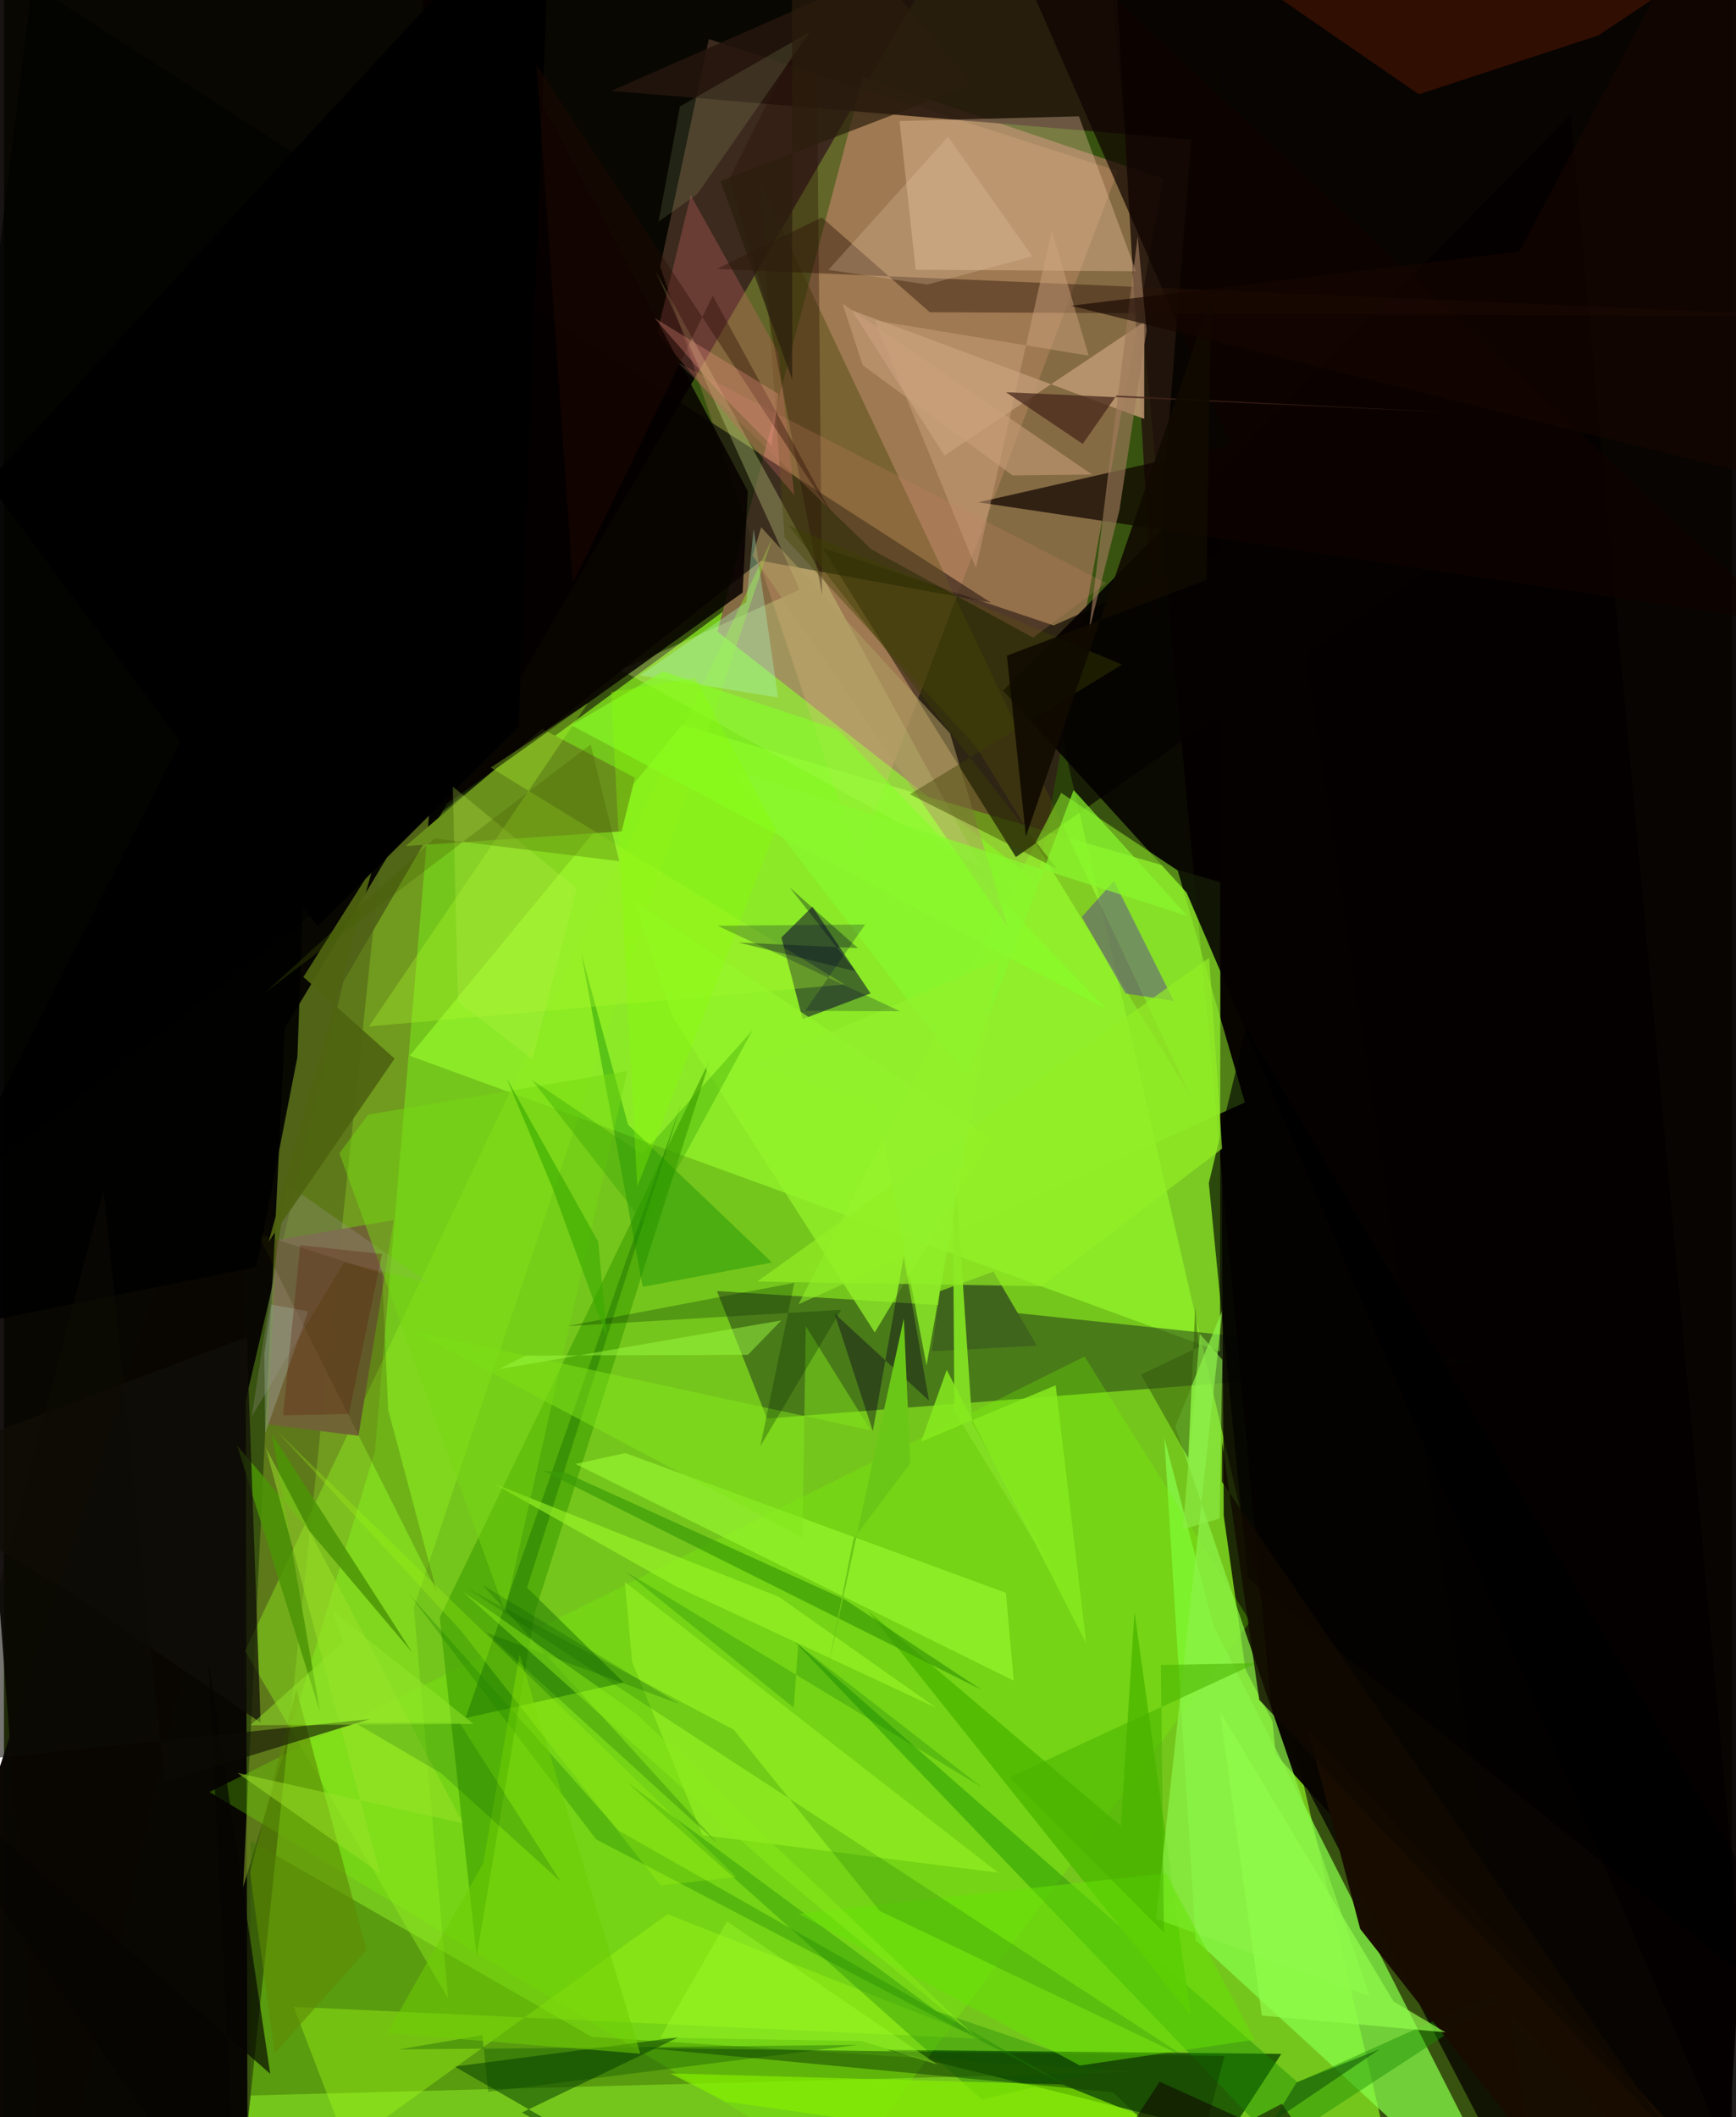 <svg xmlns="http://www.w3.org/2000/svg" width="228" height="278" viewBox="0 0 836 1024"><path fill="#38530f" d="M0 0h836v1024H0z"/><path fill="#91fc23" fill-opacity=".682" d="M679.052 1081.18L475.956 201.078l-294.02 217.42-65.218 619.728z"/><path fill="#060000" fill-opacity=".957" d="M831.278 1086L898 8.35 530.613-62l84.581 910.445z"/><path fill="#050001" fill-opacity=".918" d="M164.169 474.88L21.617 1086-62-2.702l513.867-16.512z"/><path fill="#856b43" d="M345.15 305.494l154.714 121.128 60.982-340.2L415.63 37.28z"/><path fill="#94f62b" fill-opacity=".725" d="M328.104 350.619L196.29 510.638l391.966 143.046.255-226.958z"/><path fill="#0a0700" fill-opacity=".69" d="M396.048 264.988L489.55 414.54 898 129.904 507.785 302.499z"/><path fill="#0a0703" fill-opacity=".992" d="M-62 1039.12l179.825 2.87-1.275-544.71-40.42 116.918z"/><path fill="#88fd4a" fill-opacity=".725" d="M737.008 1086l-151.71-299.255-23.96-91.279 15.134 242.856z"/><path fill="#0f4700" fill-opacity=".808" d="M617.948 993.39L557.746 1086H810.31l-383.13-94.54z"/><path fill="#f6ab85" fill-opacity=".22" d="M317.483 128.907l23.49-110 197.9 63.811L413.21 414.634z"/><path fill-opacity=".62" d="M366.235 271.237l111.234 20.27L13.585-7.609-62 608.144z"/><path fill="#6f8a20" fill-opacity=".706" d="M179.487 701.946l27.482-323.48-71.059 118.827-20.197 415.397z"/><path fill="#0b1216" fill-opacity=".412" d="M344.918 624.427l111.191 7.079 260.852 27.528-347.81 27.052z"/><path fill="#090501" fill-opacity=".808" d="M745.345 1086L600.614 807.473l-10.524-74.395-3.992-708.568z"/><path fill="#24150d" fill-opacity=".871" d="M574.373 67.513L293.755 43.95 534.98-62l20.93 364.24z"/><path fill="#3c7000" fill-opacity=".478" d="M284.423 985.164l-165.036-94.847-.118 123.21 428.053-11.394z"/><path fill="#06012a" fill-opacity=".533" d="M391.11 438.52l28.138 41.965-32.87 12.42-10.277-39.456z"/><path fill="#040100" fill-opacity=".882" d="M572.14 431.747l-88.77-97.73L757.867 55.502 853.015 1086z"/><path fill="#e9ff9d" fill-opacity=".275" d="M315.291 131.186l69.636 153.993-86.542 38.879 174.584 95.748z"/><path fill="#74fa00" fill-opacity=".263" d="M99.43 866.723l306.381 184.463L602.893 784.28l-80.125-128.185z"/><path fill="#419f00" fill-opacity=".643" d="M256.894 779.684l84.901-267.724-130.977 270.353 17.845 163.79z"/><path fill="#facfad" fill-opacity=".333" d="M441.07 130.436l-7.833-71.908 86.794-2.266 27.618 74.946z"/><path fill="#4b470b" fill-opacity=".431" d="M377.614 259.968l92.91 101.463 103.737 169.02-208.53-442.006z"/><path fill="#be9873" fill-opacity=".863" d="M551.62 202.6l-141.499-52.587 44.86 70.325 96.657-64.662z"/><path fill="#8fee1e" fill-opacity=".443" d="M116.617 798.512l255.248-538.535-173.572 517.53 16.542 188.97z"/><path fill="#198b00" fill-opacity=".431" d="M742.878 954.487l-126.937 82.94-234.32-244.38L625.806 1007.1z"/><path fill="#93f42d" fill-opacity=".522" d="M384.385 630.832l127.08-247.325 56.362 37.5 32.482 112.205z"/><path fill="#706335" fill-opacity=".98" d="M131.876 599.846l-4.24 89.05 43.867 5.556L188.571 590.1z"/><path fill="#54bc04" fill-opacity=".98" d="M546.927 779.757l-6.58 103.427L418.11 779.259l155.979 195.468z"/><path fill="#0f0401" fill-opacity=".71" d="M860.577 301.094L472.156-62l121.3 277.24-122.077 27.71z"/><path fill="#003600" fill-opacity=".502" d="M250.534 1021.79l75.804-36.446-108.272 14.183L367.901 1086z"/><path fill="#4a01c3" fill-opacity=".337" d="M542.499 480.499l-21.05-37.038 15.54-17.371 28.968 58.057z"/><path fill="#6a901c" d="M194.35 409.188l104.482-7.099 6.425-25.925-44.924-23.657z"/><path fill="#c96665" fill-opacity=".325" d="M332.253 94.473l42.48 76.168 7.607 68.807-66.38-78.376z"/><path fill="#190d02" fill-opacity=".992" d="M656.11 932.965l-25.557-97.232 211.711 230.978-82.062-1.573z"/><path fill="#40651d" fill-opacity=".996" d="M452.787 624.474l25.925-9.421 20.993 35.803-50.81 2.674z"/><path fill="#8bf248" fill-opacity=".718" d="M557.336 928.071L589.487 633.5l-22.85 56.44 94.034 275.555z"/><path fill="#070100" fill-opacity=".847" d="M200.667-62l14.006 450.463 142.681-101.866 2.501-49.03z"/><path fill="#287f04" fill-opacity=".58" d="M223.24 830.973l104.403-296.986-74.62 233.898 46.782 45.897z"/><path fill="#561804" fill-opacity=".537" d="M576.506-28.867L684.463 45.61l86.682-28.41 84.992-56.39z"/><path fill="#2c1309" fill-opacity=".431" d="M880.695 153.058L344.952 130.07l50.705-24.93 52.244 45.873z"/><path fill="#128d00" fill-opacity=".412" d="M301.894 543.967l-22.579-82.78 29.706 161.22 62.52-11.773z"/><path fill="#9fff35" fill-opacity=".561" d="M488.505 812.895l-3.785-42.51-184.081-67.573-24.162 5.236z"/><path fill="#9d795a" fill-opacity=".655" d="M552.772 159.895l-4.32-45.602-23.696 191.493 14.897-59.092z"/><path fill="#a3fe1a" fill-opacity=".38" d="M165.89 1037.807l155.135-111.995 152.783 60.324-333.657-15.509z"/><path fill="#9ff727" fill-opacity=".514" d="M481.019 905.77l-143.006-18.15-34.135-83.826-3.51-38.623z"/><path fill="#aefc2c" fill-opacity=".31" d="M176.568 496.45L282.64 339.893l-47.155 31.363 171.166 104.898z"/><path fill="#3b9b07" fill-opacity=".702" d="M261.25 711.507l10.016.644 135.379 61.389 66.343 43.79z"/><path fill="#280c05" fill-opacity=".345" d="M368.553 146.047L350.95 86.482l41.972-83.869 2.87 285.113z"/><path fill="#007000" fill-opacity=".278" d="M473.159 1015.46l60.553-14.579-82.737-28.235-149.984-110.974z"/><path fill="#cea47e" fill-opacity=".478" d="M506.93 111.444l17.81 60.58-103.509-17.08 48.995 119.81z"/><path fill="#85ef01" fill-opacity=".682" d="M511.845 1008.154l122.263 48.615-285.168-40.333-26.585-13.608z"/><path fill="#0f3d00" fill-opacity=".482" d="M590.509 994.384l-14.513 54.964-39.543-37.407-225.958-21.44z"/><path fill="#66e505" fill-opacity=".486" d="M605.061 986.533l-42.975-80.49-177.794 19.537 136.221 73.45z"/><path fill="#b1fbc8" fill-opacity=".341" d="M362.698 255.706l11.764 81.625-66.695-10.732 51.38-35.404z"/><path fill="#87fd29" fill-opacity=".635" d="M403.22 352.821l130.187 135.36L274.51 350.795l44.373-26.028z"/><path fill="#dff7a4" fill-opacity=".122" d="M327.034 51.485l62.818-36.016-54.347 78.298-18.864 13.472z"/><path fill="#82df23" fill-opacity=".961" d="M458.86 545.448l.91 137.07 58.87 96.089-50.22-90.435z"/><path fill="#5d8a04" fill-opacity=".612" d="M119.07 905.69l22.347-88.871 33.998 126.317-44.41 49.995z"/><path fill="#95f52b" fill-opacity=".725" d="M323.37 491.528l-18.413-55.855 172.428 115.019-56.11 93.787z"/><path fill="#83e61b" fill-opacity=".49" d="M419.359 691.843l-221.37-47.97 188.315 99.795 1.59-102.279z"/><path fill="#b09d63" fill-opacity=".541" d="M457.671 354.654l-91.359-99.636-4.101 13.66 123.327 179.685z"/><path fill="#005800" fill-opacity=".184" d="M223.825 768.062l348.771 227.543-148.865-71.313-70.645-87.662z"/><path fill="#4c9405" fill-opacity=".835" d="M197.35 799.05l-84.51-99.84 40.142 129.146-23.311-134.664z"/><path fill="#a598a1" fill-opacity=".251" d="M164.524 610.52l-44.657 74.577 17.264-112.254 68.063 47.49z"/><path fill-opacity=".639" d="M601.771 763.343l-18.897-191.114 18.055-75.078L898 1000.509z"/><path fill="#3d4000" fill-opacity=".42" d="M509.402 420.179L379.555 254.087l161.342 67.345-102.628 62.72z"/><path fill="#9ef82a" fill-opacity=".608" d="M236.757 717.477l138.116 54.853 76.049 53.632-126.026-58.784z"/><path fill="#cb8467" fill-opacity=".224" d="M497.86 308.414l35.347-26.39-207.24-106.685 93.73 90.432z"/><path fill="#9ee429" fill-opacity=".498" d="M181.907 906.126l-68.989-48.652 109.1 24.356-95.358-181.637z"/><path fill="#1d8200" fill-opacity=".333" d="M297.477 885.425l219.448 124.766L286.48 889.634 196.304 771.38z"/><path fill="#e7cbac" fill-opacity=".259" d="M446.698 137.622L497.418 124l-40.67-57.865-57.892 64.394z"/><path fill="#313100" fill-opacity=".224" d="M185.866 681.913l-2.927-65.891-60.352-19.454 86.694 172.918z"/><path fill="#010100" fill-opacity=".902" d="M-62 649.882l214.16-423.448-10.192 284.761-19.83 101.574z"/><path fill="#0a0319" fill-opacity=".412" d="M447.508 677.432l-45.674-42.127 18.5 56.882 14.934-84.433z"/><path fill="#8fef4b" fill-opacity=".592" d="M578.572 645.183l-8.354 94.54 17.844-5.252 1.356-76.788z"/><path fill="#93ef25" fill-opacity=".675" d="M501.95 622.109l-137.571-2.275L583.043 463.25l6.272 92.313z"/><path fill="#432519" fill-opacity=".718" d="M700.868 199.503l-216.11-9.799 37.118 25.003 16.354-23.424z"/><path fill="#01071f" fill-opacity=".337" d="M380.174 429.294l32.958 29.28-57.765-2.71 56.692 13.95z"/><path fill="#4ab200" fill-opacity=".573" d="M486.4 859.678l119.413-55.275-46.128.892 1.474 129.407z"/><path fill="#100a01" fill-opacity=".898" d="M485.198 317.138l9.186 87.452 89.655-261.314-2.356 137.197z"/><path fill="#002401" fill-opacity=".278" d="M405.034 633.492l-132.769 7.914 110.107-20.943-16.469 79.008z"/><path fill="#110f07" fill-opacity=".729" d="M124.162 833.193l-94.953-64.756-91.209-54.2 179.483-67.519z"/><path fill="#87ea1f" fill-opacity=".839" d="M508.787 670.015l14.827 124.978-67.515-132.437-12.4 34.73z"/><path fill="#34550b" fill-opacity=".506" d="M578.057 651.517l-1.75-19.038-3.377 72.8-22.85-40.424z"/><path fill="#76d712" fill-opacity=".478" d="M176.149 539.108L162.29 557.8l80.078 221.424 59.198-261.217z"/><path fill="#0e0200" fill-opacity=".537" d="M559.097 1006.87l-41.574 63.392 100.658-52.741 16.057 23.274z"/><path fill="#89f72e" fill-opacity=".71" d="M572.407 443l-221.208-71.193L465.522 520.38l51.955-138.28z"/><path fill="#004300" fill-opacity=".302" d="M231.438 984.327l-40.437 6.926 221.967-2.194-178.703 22.66z"/><path fill="#92fd4c" fill-opacity=".678" d="M672.248 968.005l25.145 14.975-88.844-8.133-20.202-146.935z"/><path fill="#6fce04" fill-opacity=".545" d="M249.467 800.231l-17.583 100.882-46.505 82.264 122.483 9.93z"/><path fill="#506410" fill-opacity=".945" d="M178.58 419.155l-33.729 53.391 44.128 39.471-60.949 88.599z"/><path fill="#cca17c" fill-opacity=".537" d="M487.945 229.956l-72.49-53.305-9.788-29.784 120.727 82.637z"/><path fill="#004a0a" fill-opacity=".192" d="M211.512 857.667l-41.848-24.488 50.76.076 48.912 76.805z"/><path fill="#050501" fill-opacity=".663" d="M128.809 1003.035L98.917 802.278 112.993 1086-62 835.633z"/><path fill="#010000" d="M264.792-62L-7.828 233.125 151.72 448.034l97.292-96.58z"/><path fill="#004e00" fill-opacity=".216" d="M233.276 789.629l112.096 102.08-113.63-124.906 94.884 57.283z"/><path fill="#0c4d04" fill-opacity=".529" d="M625.365 1007.139L577.035 1086h-51.808l140.358-94.896z"/><path fill="#9cfb43" fill-opacity=".486" d="M359.904 655.276l-107.377.357-13.108 6.594 136.665-23.59z"/><path fill="#99a895" fill-opacity=".424" d="M125.97 654.76l3.309-23.784 17.894 3.247-20.788 59.119z"/><path fill="#2a1d0d" fill-opacity=".694" d="M381.203-62l.164 245.615-34.725-96.034 122.117-46.916z"/><path fill="#026700" fill-opacity=".224" d="M300.198 759.753l172.77 104.596-88.73-68.975-2.173 30.554z"/><path fill="#bff54b" fill-opacity=".259" d="M255.638 512.422l-35.986-28.052-2.509-103.894 59.871 49.319z"/><path fill="#6bc717" d="M398.496 807.288l12.483-62.968 27.495-36.57-3.135-70.09z"/><path fill="#8aec1b" fill-opacity=".478" d="M221.635 769.565l150.046 134.064 98.782 81.825-164.301-156.38z"/><path fill="#150501" fill-opacity=".62" d="M516.14 147.873l216.993-26.223 93.59-176.46L898 242.394z"/><path fill="#0d0c04" fill-opacity=".569" d="M48.207 575.245l-73.064 277.199 201.846-20.99-99.354 30.439z"/><path fill="#91f12b" fill-opacity=".78" d="M481.46 464.318l-119.318 51.114 60.034 18.402 24.14 126.62z"/><path fill="#270a02" fill-opacity=".369" d="M342.867 142.998l58.215 106.615L257.638 31.406l17.613 250.507z"/><path fill="#329d00" fill-opacity=".337" d="M362.198 498.217l-51.532 94.838-55.164-70.673 53.204 35.82z"/><path fill="#89ff00" fill-opacity=".31" d="M373.372 401.092l-66.998 172.865-12.64-239.25 40.721-6.812z"/><path fill="#a6fb14" fill-opacity=".267" d="M221.084 788.726l-88.913-96.391 222.143 215.498-36.693 4.079z"/><path fill="#3cab03" fill-opacity=".639" d="M291.718 646.9l-26.432-72.596-22.088-52.74L287.48 600.5z"/><path fill="#fe9a8a" fill-opacity=".286" d="M346.822 190.743l24.549 24.795 3.241-25.006-60.02-36.823z"/><path fill="#95e72c" fill-opacity=".494" d="M164.045 794.259l-44.807 40.17 107.94-.64-67.794-54.245z"/><path fill="#455d00" fill-opacity=".29" d="M283.847 360.08L126.115 480.27l82.182-74.783 89.391 11.05z"/><path fill="#5d1d0d" fill-opacity=".314" d="M182.925 606.556l-39.601-4.317-8.28 82.307 31.822-.645z"/><path fill="#a0ff2f" fill-opacity=".38" d="M349.791 929.29l101.921 69.35-36.6-11.429-97.672-1.634z"/><path fill="#110901" fill-opacity=".788" d="M589.175 716.68l217.215 316.334-199.1-210.83-17.983-124.572z"/><path fill="#04012f" fill-opacity=".235" d="M433.453 489.1l-45.85-.201 29.02-41.75-71.394.611z"/></svg>